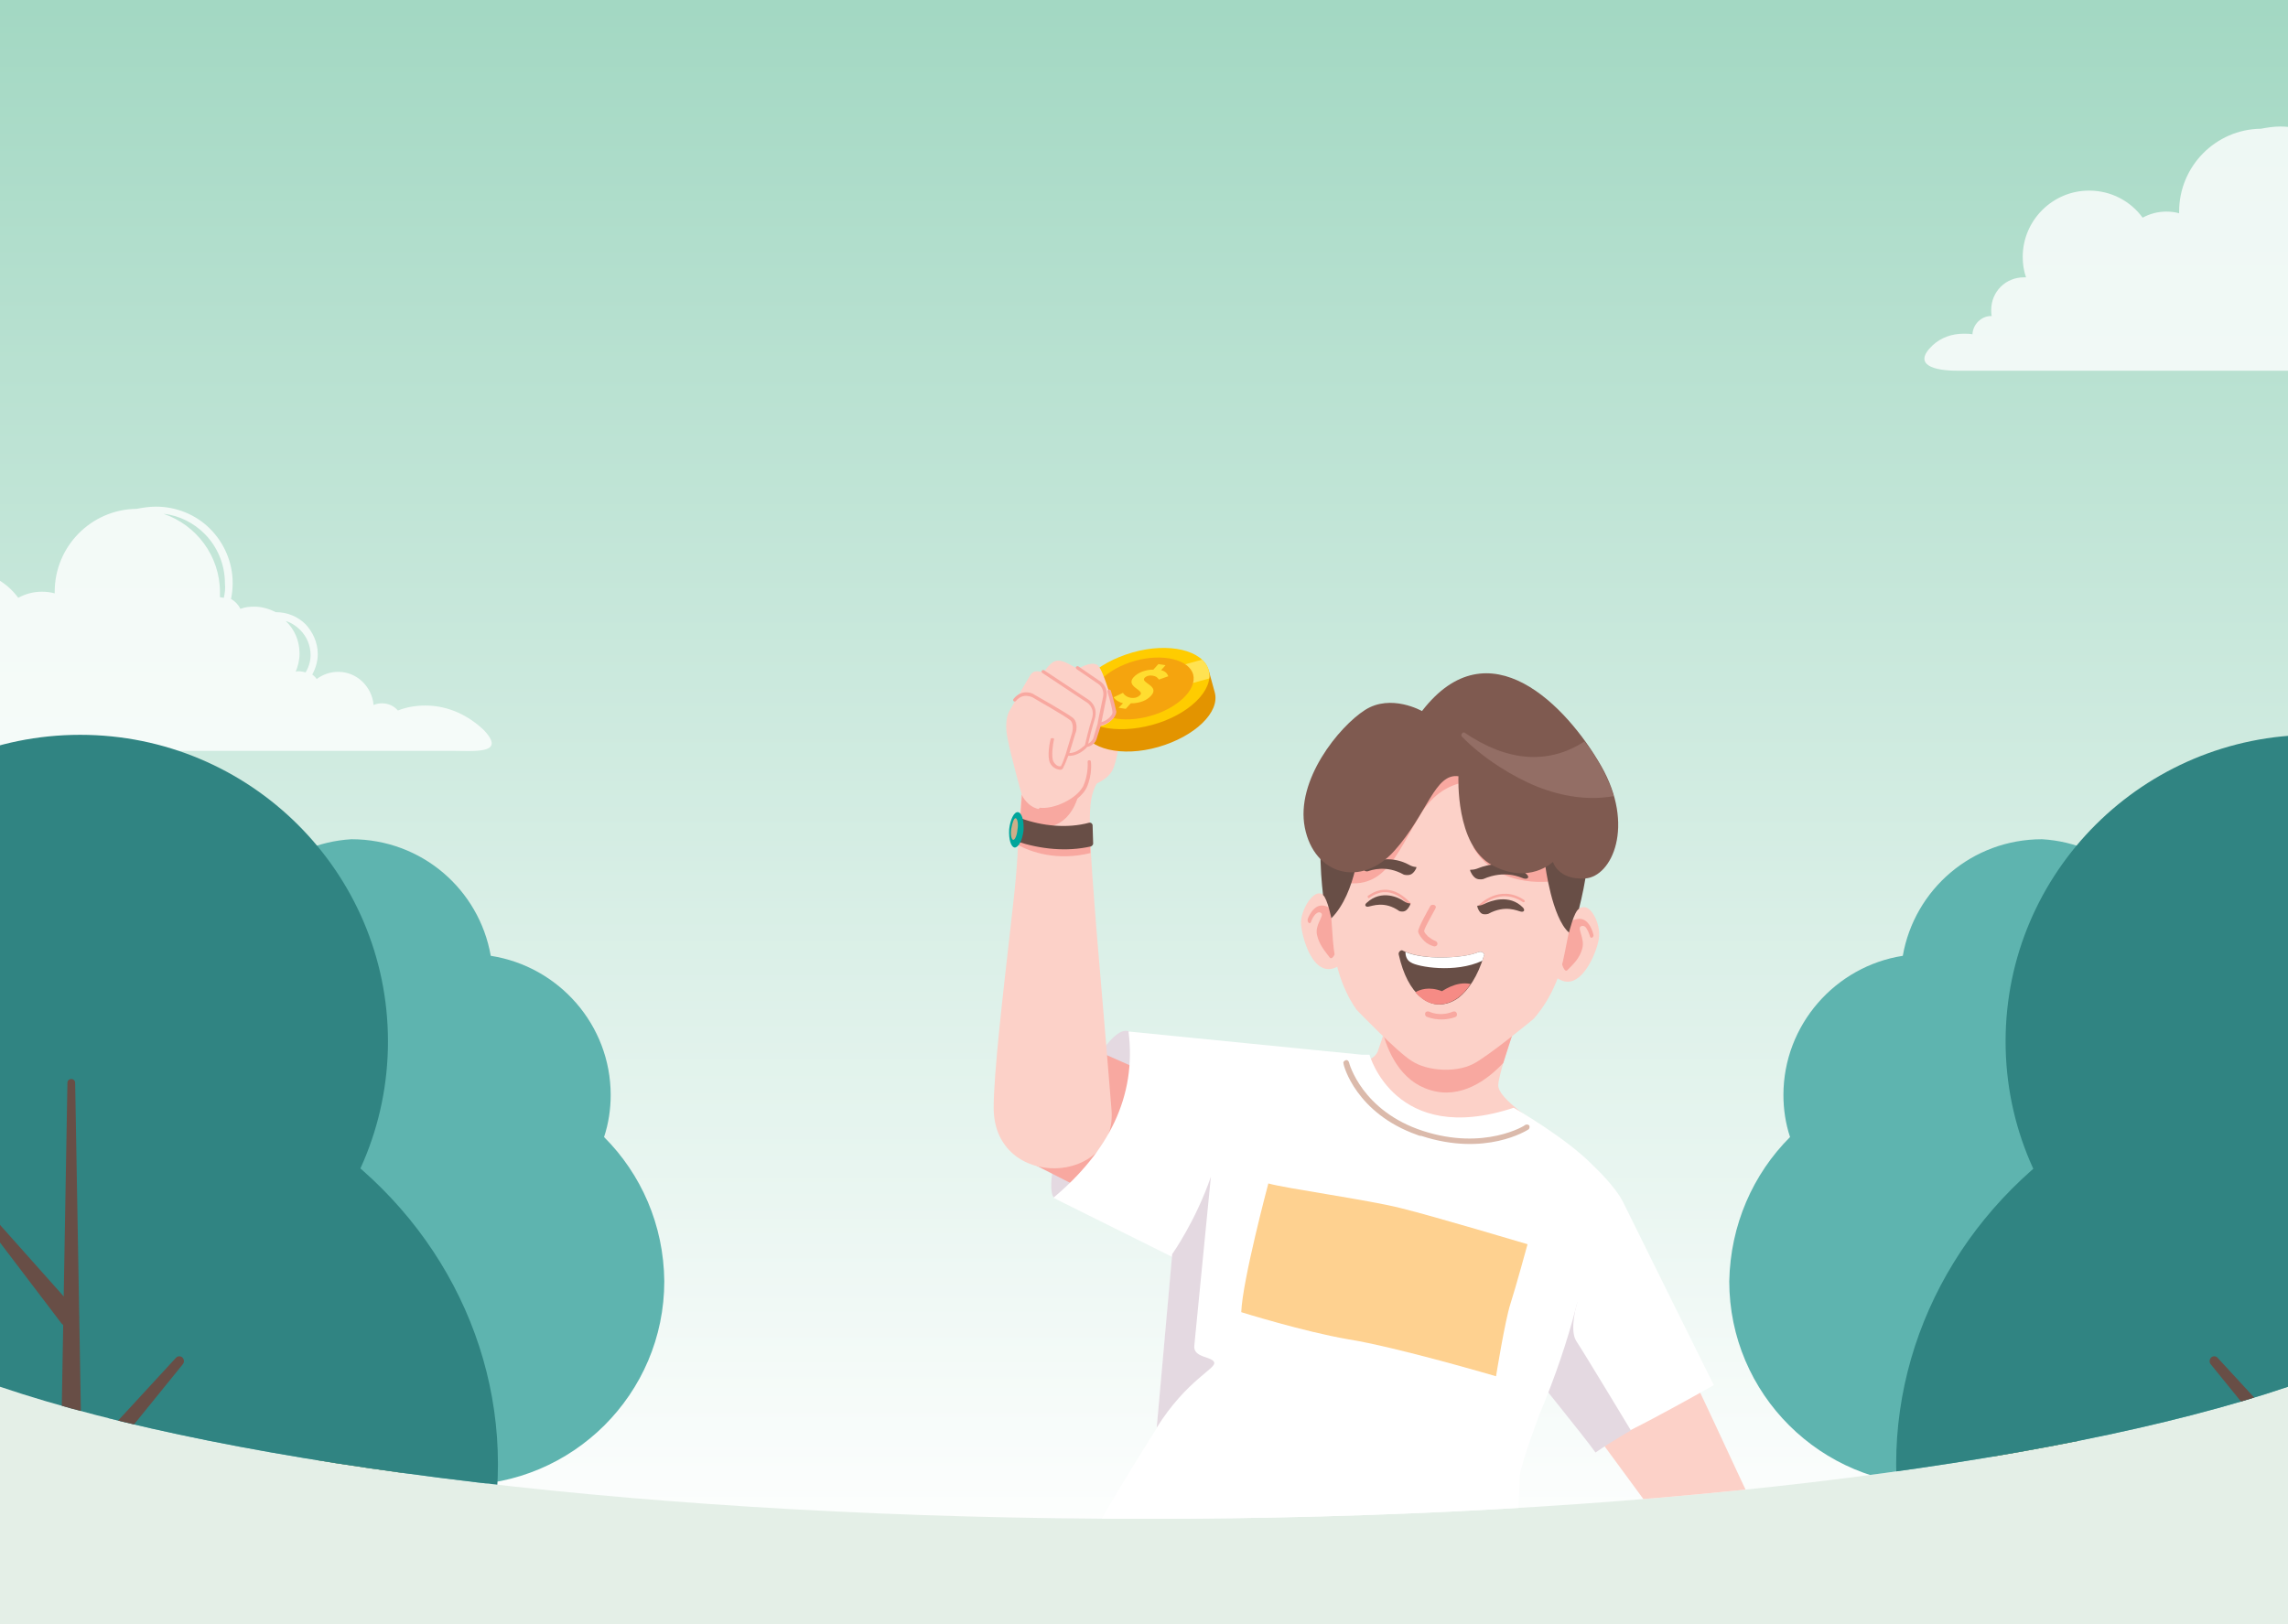 <?xml version="1.0" encoding="utf-8"?>
<!-- Generator: Adobe Illustrator 23.0.3, SVG Export Plug-In . SVG Version: 6.00 Build 0)  -->
<svg version="1.1" id="圖層_1" xmlns="http://www.w3.org/2000/svg" xmlns:xlink="http://www.w3.org/1999/xlink" x="0px" y="0px"
	 viewBox="0 0 414 294" style="enable-background:new 0 0 414 294;" xml:space="preserve">
<style type="text/css">
	.st0{clip-path:url(#SVGID_2_);}
	.st1{fill-rule:evenodd;clip-rule:evenodd;fill:#E4EFE7;}
	.st2{clip-path:url(#SVGID_4_);fill-rule:evenodd;clip-rule:evenodd;fill:url(#SVGID_5_);}
	.st3{opacity:0.8;clip-path:url(#SVGID_7_);}
	.st4{fill-rule:evenodd;clip-rule:evenodd;fill:#FFFFFF;}
	.st5{clip-path:url(#SVGID_9_);}
	.st6{fill:#615200;}
	.st7{fill:#5EB4AF;}
	.st8{clip-path:url(#SVGID_11_);}
	.st9{fill:#308482;}
	.st10{fill:#684E46;}
	.st11{clip-path:url(#SVGID_13_);}
	.st12{clip-path:url(#SVGID_15_);}
	.st13{clip-path:url(#SVGID_17_);}
	.st14{fill:#FFFFFF;}
	.st15{fill:#222421;}
	.st16{fill:#0C151A;}
	.st17{fill-rule:evenodd;clip-rule:evenodd;fill:#363835;}
	.st18{fill-rule:evenodd;clip-rule:evenodd;fill:#684E46;}
	.st19{fill-rule:evenodd;clip-rule:evenodd;fill:#FCD1C8;}
	.st20{fill:#F8A8A0;}
	.st21{fill:#FCD1C8;}
	.st22{fill-rule:evenodd;clip-rule:evenodd;fill:#E4D9E1;}
	.st23{fill-rule:evenodd;clip-rule:evenodd;fill:#7F5A50;}
	.st24{fill-rule:evenodd;clip-rule:evenodd;fill:#F8A8A0;}
	.st25{fill-rule:evenodd;clip-rule:evenodd;fill:#F68B85;}
	.st26{fill-rule:evenodd;clip-rule:evenodd;fill:#936E65;}
	.st27{fill-rule:evenodd;clip-rule:evenodd;fill:#00A59B;}
	.st28{fill-rule:evenodd;clip-rule:evenodd;fill:#CEAE89;}
	.st29{fill-rule:evenodd;clip-rule:evenodd;fill:#E39400;}
	.st30{fill-rule:evenodd;clip-rule:evenodd;fill:#FFCC00;}
	.st31{fill-rule:evenodd;clip-rule:evenodd;fill:#FFE252;}
	.st32{fill-rule:evenodd;clip-rule:evenodd;fill:#F5A40E;}
	.st33{fill-rule:evenodd;clip-rule:evenodd;fill:#FFDD30;}
	.st34{fill:#DBBAAB;}
	.st35{fill:#FED190;}
	.st36{fill:#D2D2CC;}
	.st37{fill:#656360;}
	.st38{fill:#C8C2BF;}
	.st39{fill:#B37F43;}
	.st40{fill:#F7D5AB;}
	.st41{opacity:0.8;clip-path:url(#SVGID_19_);}
</style>
<g>
	<defs>
		<rect id="SVGID_1_" x="0" width="414" height="294"/>
	</defs>
	<clipPath id="SVGID_2_">
		<use xlink:href="#SVGID_1_"  style="overflow:visible;"/>
	</clipPath>
	<g class="st0">
		<rect x="0" y="-41" class="st1" width="414" height="335"/>
		<g>
			<g>
				<defs>
					<path id="SVGID_3_" d="M269.9-41H144.1H0v294.6V251v0h0c42.2,14.3,119.1,23.9,207,23.9s164.8-9.6,207-23.9h0v0v2.6V-41H269.9z"
						/>
				</defs>
				<clipPath id="SVGID_4_">
					<use xlink:href="#SVGID_3_"  style="overflow:visible;"/>
				</clipPath>
				
					<linearGradient id="SVGID_5_" gradientUnits="userSpaceOnUse" x1="207" y1="-27.633" x2="207" y2="252.645" gradientTransform="matrix(1 0 0 -1 0 254)">
					<stop  offset="0" style="stop-color:#FFFFFF"/>
					<stop  offset="1" style="stop-color:#A3D8C3"/>
				</linearGradient>
				<rect x="0" y="-41" class="st2" width="414" height="335"/>
			</g>
			<g>
				<defs>
					<path id="SVGID_6_" d="M269.9-41H144.1H0v294.6V251v0h0c42.2,14.3,119.1,23.9,207,23.9s164.8-9.6,207-23.9h0v0v2.6V-41H269.9z"
						/>
				</defs>
				<clipPath id="SVGID_7_">
					<use xlink:href="#SVGID_6_"  style="overflow:visible;"/>
				</clipPath>
				<g class="st3">
					<path class="st4" d="M77,127.7c-1.8,0-3.5,0.3-5,0.9c-0.7-0.8-1.7-1.3-2.9-1.3c-0.5,0-1,0.1-1.5,0.3c-0.3-3.3-3-6-6.4-6
						c-1.5,0-2.8,0.5-3.9,1.3c-0.2-0.3-0.5-0.6-0.8-0.8c0.6-1.1,1-2.4,1-3.7c0-2.1-0.9-4-2.2-5.4c-1.4-1.4-3.3-2.2-5.4-2.2h0
						c-1.2-0.6-2.5-1-3.9-1c-0.9,0-1.7,0.1-2.5,0.4c-0.4-0.8-1-1.4-1.7-1.8c0.2-0.9,0.3-1.9,0.3-2.9c0-3.8-1.6-7.3-4.1-9.8
						c-2.5-2.5-6-4-9.8-4c-1.2,0-2.4,0.2-3.5,0.4c-8.2,0.1-14.8,6.8-14.8,15c0,0.1,0,0.2,0,0.3c-0.7-0.2-1.5-0.3-2.3-0.3
						c-1.6,0-3,0.4-4.3,1.1c-2.2-3-5.7-4.9-9.7-4.9c-6.6,0-12,5.4-12,12c0,1.3,0.2,2.6,0.6,3.7c-0.1,0-0.2,0-0.4,0
						c-3.3,0-5.9,2.6-5.9,5.9c0,0.4,0,0.8,0.1,1.1c0,0-0.1,0-0.1,0c-1.8,0-3.3,1.5-3.4,3.3c-0.5-0.1-1-0.1-1.6-0.1
						c-2.1,0-4.1,0.7-5.6,2.1c-3.8,3.6,0.4,4.6,4.4,4.6h5.3h4.1h84.9h6.6h10.9c4.2,0,10.2,0.7,6.1-3.7
						C84.8,129.5,81.1,127.7,77,127.7L77,127.7z M40.5,108.2c-0.2,0-0.4-0.1-0.6-0.1l-0.1,0c0-0.3,0-0.6,0-0.9
						c0-6.6-4.3-12.2-10.2-14.2c2.9,0.3,5.5,1.7,7.4,3.6c2.3,2.3,3.7,5.5,3.7,9C40.8,106.5,40.7,107.3,40.5,108.2L40.5,108.2z
						 M55.3,121.7c-0.4-0.1-0.8-0.2-1.2-0.2c-0.2,0-0.4,0-0.6,0.1c0.4-1,0.7-2.1,0.7-3.3c0-2.3-0.9-4.4-2.5-5.9
						c1,0.3,1.9,0.9,2.6,1.6c1.2,1.2,1.9,2.8,1.9,4.6C56.2,119.6,55.9,120.7,55.3,121.7z"/>
				</g>
			</g>
			<g>
				<defs>
					<path id="SVGID_8_" d="M269.9-41H144.1H0v294.6V251v0h0c42.2,14.3,119.1,23.9,207,23.9s164.8-9.6,207-23.9h0v0v2.6V-41H269.9z"
						/>
				</defs>
				<clipPath id="SVGID_9_">
					<use xlink:href="#SVGID_8_"  style="overflow:visible;"/>
				</clipPath>
				<g class="st5">
					<g>
						<g>
							<rect x="57.2" y="236.1" class="st6" width="15.6" height="59.7"/>
						</g>
					</g>
					<path class="st7" d="M109.3,205.8c0.8-2.4,1.2-5,1.2-7.6c0-12.7-9.4-23.3-21.7-25.2c-2.1-12-12.5-21.1-25.2-21.1
						c-12,0.7-21.7,9.7-23.6,21.3c-11.7,2.4-20.4,12.6-20.4,25c0,2.7,0.4,5.2,1.2,7.6c-6.7,6.7-10.8,15.9-10.8,26.1
						c0,19.8,15.7,36,35.4,36.8l0,0.1c6.9,0,30.9,0,37.8,0c20.4,0,37-16.5,37-36.9C120.1,221.7,116,212.5,109.3,205.8z"/>
				</g>
			</g>
			<g>
				<defs>
					<path id="SVGID_10_" d="M269.9-41H144.1H0v294.6V251v0h0c42.2,14.3,119.1,23.9,207,23.9s164.8-9.6,207-23.9h0v0v2.6V-41H269.9z
						"/>
				</defs>
				<clipPath id="SVGID_11_">
					<use xlink:href="#SVGID_10_"  style="overflow:visible;"/>
				</clipPath>
				<g class="st8">
					<ellipse class="st9" cx="12.3" cy="265" rx="77.8" ry="73"/>
					<ellipse class="st9" cx="14.5" cy="188.5" rx="55.7" ry="55.5"/>
					<g>
						<path class="st10" d="M13.6,196l3.1,177.7c0,2.1-1.6,3.8-3.7,3.8c-2.1,0-3.8-1.6-3.9-3.7c0,0,0-0.1,0-0.1l3.1-177.7
							c0-0.4,0.3-0.7,0.7-0.7C13.3,195.3,13.6,195.6,13.6,196z"/>
						<path class="st10" d="M-0.8,220.8l14.6,16.4c0.7,0.7,0.6,1.9-0.1,2.5c-0.7,0.7-1.9,0.6-2.5-0.1c0,0-0.1-0.1-0.1-0.1
							l-13.3-17.5c-0.3-0.4-0.2-1,0.2-1.3C-1.6,220.3-1.1,220.4-0.8,220.8z"/>
						<path class="st10" d="M12,267.3l19.8-21.5c0.3-0.4,0.9-0.4,1.2-0.1c0.3,0.3,0.4,0.8,0.1,1.2l-18.4,22.7
							c-0.6,0.8-1.7,0.9-2.5,0.3S11.3,268.2,12,267.3C12,267.4,12,267.4,12,267.3z"/>
						<path class="st10" d="M-7.8,284.6l21.6,22.6c0.7,0.7,0.7,1.8-0.1,2.5c-0.7,0.7-1.8,0.6-2.5-0.1c0,0-0.1-0.1-0.1-0.1
							l-20.2-23.9c-0.3-0.3-0.2-0.9,0.1-1.2C-8.6,284.2-8.1,284.3-7.8,284.6z"/>
					</g>
				</g>
			</g>
			<g>
				<defs>
					<path id="SVGID_12_" d="M269.9-41H144.1H0v294.6V251v0h0c42.2,14.3,119.1,23.9,207,23.9s164.8-9.6,207-23.9h0v0v2.6V-41H269.9z
						"/>
				</defs>
				<clipPath id="SVGID_13_">
					<use xlink:href="#SVGID_12_"  style="overflow:visible;"/>
				</clipPath>
				<g class="st11">
					<g>
						<g>
							<rect x="360.4" y="236.1" class="st6" width="15.6" height="59.7"/>
						</g>
					</g>
					<path class="st7" d="M323.9,205.8c-0.8-2.4-1.2-5-1.2-7.6c0-12.7,9.4-23.3,21.6-25.2c2.1-12,12.5-21.1,25.2-21.1
						c12,0.7,21.7,9.7,23.6,21.3c11.7,2.4,20.4,12.6,20.4,25c0,2.7-0.4,5.2-1.2,7.6c6.7,6.7,10.8,15.9,10.8,26.1
						c0,19.8-15.7,36-35.4,36.8l0,0.1c-6.9,0-30.9,0-37.8,0c-20.4,0-37-16.5-37-36.9C313.1,221.7,317.2,212.5,323.9,205.8z"/>
				</g>
			</g>
			<g>
				<defs>
					<path id="SVGID_14_" d="M269.9-41H144.1H0v294.6V251v0h0c42.2,14.3,119.1,23.9,207,23.9s164.8-9.6,207-23.9h0v0v2.6V-41H269.9z
						"/>
				</defs>
				<clipPath id="SVGID_15_">
					<use xlink:href="#SVGID_14_"  style="overflow:visible;"/>
				</clipPath>
				<g class="st12">
					<ellipse class="st9" cx="420.9" cy="265" rx="77.8" ry="73"/>
					<ellipse class="st9" cx="418.6" cy="188.5" rx="55.7" ry="55.5"/>
					<g>
						<path class="st10" d="M419.5,196l-3.1,177.7c0,2.1,1.6,3.8,3.7,3.8c2.1,0,3.8-1.6,3.9-3.7c0,0,0-0.1,0-0.1l-3.1-177.7
							c0-0.4-0.3-0.7-0.7-0.7C419.9,195.3,419.6,195.6,419.5,196z"/>
						<path class="st10" d="M433.9,220.8l-14.6,16.4c-0.7,0.7-0.6,1.9,0.1,2.5c0.7,0.7,1.9,0.6,2.5-0.1c0,0,0.1-0.1,0.1-0.1
							l13.3-17.5c0.3-0.4,0.2-1-0.2-1.3C434.8,220.3,434.2,220.4,433.9,220.8z"/>
						<path class="st10" d="M421.1,267.3l-19.8-21.5c-0.3-0.4-0.9-0.4-1.2-0.1c-0.3,0.3-0.4,0.8-0.1,1.2l18.4,22.7
							c0.6,0.8,1.7,0.9,2.5,0.3S421.8,268.2,421.1,267.3C421.2,267.4,421.1,267.4,421.1,267.3z"/>
						<path class="st10" d="M441,284.6l-21.6,22.6c-0.7,0.7-0.7,1.8,0.1,2.5c0.7,0.7,1.8,0.6,2.5-0.1c0,0,0.1-0.1,0.1-0.1l20.2-23.9
							c0.3-0.3,0.2-0.9-0.1-1.2C441.8,284.2,441.3,284.3,441,284.6z"/>
					</g>
				</g>
			</g>
			<g>
				<defs>
					<path id="SVGID_16_" d="M269.9-41H144.1H0v294.6V251v0h0c42.2,14.3,119.1,23.9,207,23.9s164.8-9.6,207-23.9h0v0v2.6V-41H269.9z
						"/>
				</defs>
				<clipPath id="SVGID_17_">
					<use xlink:href="#SVGID_16_"  style="overflow:visible;"/>
				</clipPath>
				<g id="Group_52_00000135652154069195870530000009125850824343529901_" class="st13">
					<g>
						<path id="Path_1045_00000091703073624071669650000006081443166860225951_" class="st14" d="M216.7,236.7
							c-0.6-0.1-1-0.6-0.9-1.1c0.1-0.5,0.5-0.9,1.1-0.9c-0.1,0-0.1,0-0.1,0c-0.7-0.1-1.3,0.4-1.4,1.1c-0.1,0.7,0.4,1.3,1.1,1.4
							c0.7,0.1,1.3-0.4,1.4-1.1c0,0,0,0,0,0c0-0.1,0-0.1,0-0.1C217.8,236.4,217.3,236.8,216.7,236.7"/>
						<path id="Path_1046_00000139278016528093507030000013820689339423425437_" class="st15" d="M182.6,415.8c0,0,3.6,11,2.8,15.3
							l-8,5.6l-0.4-1.5c0,0-6.7,11-17.7,13.5c-11,2.5-16.9-1.4-12.3-7c4.6-5.6,7.6-6.5,10.3-10.3s3.9-6.1,3.6-8.9
							C160.7,419.6,182.6,415.8,182.6,415.8"/>
						<path id="Path_1047_00000062156188860533691660000010440028055277515194_" class="st16" d="M185.4,431l-8,5.6l-0.4-1.5
							c0,0-12.5,19.3-30,12.9c0,0,20.6,1.6,28.7-14l1.3-0.9l1.3,1.2l7.2-5.4L185.4,431z"/>
						<path id="Path_1048_00000001636283773703825730000013845115371749702838_" class="st17" d="M162.1,427.6c0,0-6,8.2-9.9,10.5
							s-5.6,6-2.8,6.1s11,0.9,21.2-13.1C170.6,431.1,167.9,431.1,162.1,427.6"/>
						<path id="Path_1049_00000065780212488757677820000005891315602777151106_" class="st15" d="M216.6,424.5
							c0,0,3.2,11.2,2.3,15.4l-8.2,5.3l-0.3-1.5c0,0-7.1,10.8-18.2,12.9c-11.1,2.1-16.9-2-12-7.5c4.8-5.4,7.8-6.3,10.7-10
							s4.1-5.9,3.9-8.7C194.6,427.5,216.6,424.5,216.6,424.5"/>
						<path id="Path_1050_00000074417325173368888550000004054234691897876907_" class="st16" d="M218.9,439.8l-8.2,5.3l-0.3-1.5
							c0,0-13.2,18.8-30.4,11.8c0,0,20.6,2.3,29.2-13l1.3-0.9l1.2,1.3l7.3-5.1L218.9,439.8z"/>
						<path id="Path_1051_00000049930727557888291380000013822470217003802553_" class="st17" d="M195.6,435.7c0,0-6.3,8-10.3,10.1
							s-5.7,5.8-3,6c2.8,0.2,13.8-1.8,24.5-15.4C203.3,438.1,199,437.8,195.6,435.7"/>
						<path id="Path_1052_00000086687226115916607860000015969470923842912650_" class="st10" d="M229.6,299c0,0,5.6,19.4-6,26.5
							s-23.5,21.5-44,28.2c0,0,7.6,49.9,7.7,70.9c0,0-9.2,6.3-26.6-0.5c0,0-11.9-68.6-9.9-83.5c1.4-10.3,40.7-36.1,51.6-40.4
							C202.4,300.3,216.4,294,229.6,299"/>
						<path id="Path_1053_00000134967203512109477690000006536622062418154637_" class="st10" d="M268.1,305.7
							c0,0,6.3,23.2-5.5,29.9c-11.9,6.7-37.8,19.2-48.2,26.3c0,0,6.6,45.9,4.3,66.8c0,0-6.3,12.1-23.5,4.7c0,0-11.6-70.8-9.1-85.6
							c1.8-10.3,42-34.6,53-38.6C239,309.2,255.1,300.2,268.1,305.7"/>
						<path id="Path_1054_00000019652056563517496380000006084772507884079262_" class="st18" d="M205.9,295.3l-12.8,4.3l-2.7,9.2
							l77,11.4l1.4-21.5L205.9,295.3z"/>
						<g>
							<g>
								<path id="Path_1055_00000016062949395403664240000007062599778940291002_" class="st19" d="M312.5,292.7
									c-3.9-6.1-7.7-11.2-12-17.1c-8.1-11-19.4-26.4-20.3-27.7c-9-11.9,10.9-25.3,19.3-11.7c3.5,5.6,9.9,19.6,14.7,29.9
									c2.5,5.3,4.8,10.4,7.6,15.5l4.5,8.5l-11.2,10.4C315.3,298.2,314.9,296.5,312.5,292.7"/>
								<path id="Path_1057_00000106112250332253783130000001462806776901858473_" class="st19" d="M324.1,317.2
									c1.2,1,2.3,1.7,2.8,1.7c1.4,0.1,2.8-2.6,2.8-2.6c1.7-0.2,4.4,0.2,4.9-1.8c0.2-0.7,0.3-1.5,0.4-2.3c0,0,1.8-0.2,1.9-1.6
									s-0.1-8-0.1-8s0.1-1.9-2.5-4.8s-8-7.9-8-7.9c-1.3-0.9-3-1-4.5-0.5c-2.3,1-5.3,5-5.1,8.1c0,0-3.1,2.9-2.7,5.7
									s4.1,10.8,5.2,13.9C320.2,320.2,323.2,320.2,324.1,317.2"/>
								<path id="Path_1058_00000025437105835644339550000007358196575538584489_" class="st19" d="M331.8,300.5l-0.7,1.4l-4.2,0.4
									c0,0-1.1-3-2.2-3.8s-2.2-0.3-2.3,0.3c0,0.8,0.2,1.6,0.4,2.3c-1.9,0.7-2.3,3.3-2.3,3.3c-0.6,0.5-0.9,1.2-0.8,1.9l0.8,2.9
									c-0.9,0.6-1.8,2.6-1.2,3.4s6.2,6.1,7.7,6.2s2.8-2.6,2.8-2.6c1.7-0.2,4.4,0.2,4.9-1.8c0.2-0.7,0.3-1.5,0.4-2.3
									c0,0,1.8-0.2,1.9-1.6s-0.1-8-0.1-8C335.8,301.1,333.8,300.2,331.8,300.5"/>
								<path id="Path_1059_00000169539565269089699940000007280909612524358581_" class="st20" d="M321.6,289.5c0,0,0.1,0,0.1-0.1
									c0.2-0.1,0.3,0,0.4,0.2c0,0,0,0,0,0c0.1,0.2,0,0.3-0.2,0.4c-2.3,1-5.1,4.9-4.9,7.8c0.2,1.6,0.8,3.1,1.7,4.4
									c0.1,0.1,0.1,0.3-0.1,0.4c-0.1,0.1-0.3,0.1-0.4,0c-1-1.4-1.7-3-1.8-4.7C316.2,294.7,319.1,290.6,321.6,289.5 M322.7,298
									c0.7-0.3,1.5-0.2,2.1,0.2c1.2,0.7,2.2,3.6,2.3,3.9c0,0.2,0,0.3-0.2,0.4c-0.2,0.1-0.3,0-0.4-0.2c-0.3-0.8-1.2-3.1-2-3.6
									c-0.4-0.3-1-0.4-1.5-0.2l0,0c-0.2,0.1-0.2,0.2-0.2,0.2c0,0.8,0.2,1.5,0.3,2.2l1.1,4.3c0,0,0.4,1.6,1.5,1.8
									c1.3,0.2,8.5,0,8.6,0c1.2-0.1,2.2-1,2.3-2.3c0-0.2,0.2-0.3,0.3-0.3c0.2,0,0.3,0.2,0.3,0.3c-0.1,1.5-1.4,2.7-2.9,2.8
									c-0.3,0-7.4,0.2-8.7,0c-1.5-0.2-2-2.2-2-2.2l-1-3.9c-1.2,0.7-1.7,2.4-1.7,2.8c0.2,0.5,1,3.1,1.6,5.2c0.3,1.2,1.3,2,2.5,2
									l10.2,0.4c0.2,0,0.3,0.1,0.3,0.3v0c0,0.2-0.2,0.3-0.3,0.3l-10.2-0.4c-1.5,0-2.7-1.1-3.1-2.5c-0.5-1.7-1.1-3.8-1.4-4.7
									c-0.3,0.4-0.4,0.8-0.3,1.3l0.8,2.9c0.1,0.2,1.1,3.1,1.8,4.9c0.3,1,1.2,1.6,2.3,1.6l4.9,0.3c0.2,0,0.3,0.2,0.3,0.3
									s-0.2,0.3-0.3,0.3l0,0l-4.9-0.3c-1.3,0-2.4-0.8-2.8-2c-0.6-1.5-1.3-3.6-1.7-4.5c-0.5,0.5-0.8,1.1-0.9,1.8
									c-0.1,0.3-0.1,0.7,0.1,1c0.9,1,1.9,1.9,2.9,2.8c0.1,0.1,0.1,0.3,0,0.4s-0.3,0.1-0.4,0l0,0c-1.1-0.9-2-1.9-3-2.9
									c-0.3-0.4-0.3-1-0.2-1.5c0.2-0.9,0.6-1.7,1.3-2.3l-0.7-2.7c-0.1-0.8,0.2-1.6,0.8-2.2c0.1-0.5,0.6-2.5,2.2-3.3
									c-0.2-0.7-0.3-1.5-0.3-2.2C322.2,298.4,322.4,298.2,322.7,298L322.7,298"/>
							</g>
							<g>
								<g>
									<path class="st21" d="M275.6,181.6c0,0-4.4,12.2-4.5,14.8c0,2.5,5.9,6,11.6,10.7c0,0-12.5,10-28.9,4.7
										c-16.3-5.2-25.5-14.2-27.1-18.3c0,0,20.8,1.5,22.6-3.2c1.7-4.7,4.6-15.2,4.6-15.2L275.6,181.6z"/>
									<path class="st20" d="M258.8,197.3c-5.4-1.6-7.8-7-8.8-11.2c1.8-6,3.3-11.2,3.3-11.2l22.3,6.7c0,0-1.8,5.1-3.6,10.8
										C269.1,195.5,264.3,199,258.8,197.3z"/>
								</g>
								<path class="st22" d="M204.3,186.7c2.4,1.1,2.2,9.1-1.5,17.6s-8.8,12.1-11.3,12.7c-2.5,0.6-1.2-8.1,2.5-16.6
									C197.7,191.9,201.8,185.6,204.3,186.7z"/>
								<g>
									<polygon class="st18" points="206.7,294.1 194.9,295.4 188.8,308.5 269.6,316.3 269.2,298.2 									"/>
								</g>
								<g>
									<g>
										<g>
											<path class="st23" d="M206.7,294.1l-11.9,1.3l-2.9,6.3c48.2,12.4,70.4,8,77.5,5.6l-0.2-9.1l-5.5-0.4
												c-5.8,0.1-12.7,1.1-16.5-0.1c-0.8-0.3-2.1-0.7-3.8-1.3L206.7,294.1z"/>
										</g>
									</g>
								</g>
								<g>
									<path class="st4" d="M288.3,211c0,0,3.9,3.6,5.4,6.6c1.5,3.1,16.4,33.1,16.4,33.1s-22.1,12.6-21.9,10.7
										s-22.5-24.2-20.1-27.4C270.6,230.9,288.3,211,288.3,211z"/>
								</g>
								<g>
									<path class="st22" d="M288.7,262.9c-2.3-3.2-10.7-13.5-15.7-19.8c5.2-3.2,12.4-7.4,12.4-7.4s-1.5,4.9-0.2,7
										c1.4,2.1,9.9,16.2,9.9,16.2S291.9,260.7,288.7,262.9z"/>
								</g>
								<g>
									<path class="st19" d="M241.9,164c0,0-1.9-2.4-3.3-2.3c-1.4,0.1-3.2,3.1-3.2,5.4c0.1,2.3,2.2,10.6,6.9,7.7
										C247,172,241.9,164,241.9,164z"/>
								</g>
								<g>
									<path class="st24" d="M243.5,166.7c0.1,0.2,0.2,0.4,0.1,0.6c-0.1,0.2-0.3,0.2-0.4,0.1l0,0c0,0-1.6,7.1-2.6,5.9
										c-0.9-1.2-1.9-2.3-2.3-4.1s1.3-3.4,0.8-3.9c-0.5-0.5-1.1,0.2-1.2,0.3l0,0l0,0l0,0c-0.5,0.6-0.7,1.3-0.7,1.3
										c-0.1,0.2-0.3,0.3-0.4,0.1c-0.2-0.1-0.2-0.4-0.2-0.6c0,0,0.9-2.7,2.8-2.5C241.2,164.1,243.5,166.7,243.5,166.7z"/>
								</g>
								<g>
									<path class="st19" d="M283.3,166.2c0,0,2.1-2.2,3.5-2c1.4,0.2,2.9,3.4,2.5,5.7c-0.3,2.3-3.4,10.3-7.7,7
										C277.3,173.6,283.3,166.2,283.3,166.2z"/>
								</g>
								<g>
									<path class="st24" d="M281.4,168.7c-0.2,0.2-0.2,0.4-0.1,0.6c0.1,0.2,0.3,0.2,0.4,0.1l0,0c0,0,0.8,7.2,1.9,6.2
										c1.1-1.1,2.2-2.1,2.7-3.9c0.5-1.8-0.9-3.6-0.3-4c0.6-0.4,1.1,0.3,1.1,0.4l0,0l0,0l0,0c0.4,0.6,0.6,1.4,0.6,1.4
										c0.1,0.2,0.2,0.3,0.4,0.2c0.2-0.1,0.3-0.4,0.2-0.6c0,0-0.6-2.8-2.5-2.8C284,166.3,281.4,168.7,281.4,168.7z"/>
								</g>
								<g>
									<path class="st19" d="M264.6,130.3c-27.5-1-24.7,21.8-23.4,40.1c0.6,7.7,4.3,12.4,4.3,12.4s7.3,7.6,9.9,9.2
										c1.5,1,3.5,1.5,5.5,1.6c2,0.1,4-0.2,5.6-1c2.8-1.4,10.9-8.1,10.9-8.1s4.3-4.3,5.7-11.9C286.7,154.5,292,132.2,264.6,130.3z
										"/>
								</g>
								<g>
									<path class="st20" d="M254.9,163.8c-0.1,0-0.1,0-0.2-0.1c-0.1-0.2-3.1-4-6.9-1.2c-0.1,0.1-0.3,0.1-0.3-0.1
										s-0.1-0.3,0.1-0.3c4.2-3,7.5,1.3,7.6,1.3c0.1,0.1,0.1,0.3,0,0.3C255,163.8,255,163.8,254.9,163.8z M267.7,164.2
										c0,0-0.1,0-0.1-0.1c-0.1-0.1-0.1-0.2,0-0.3c0,0,3.7-3.9,8.2-0.9c0.1,0.1,0.1,0.2,0.1,0.3c-0.1,0.1-0.2,0.1-0.3,0.1
										c-4.2-2.8-7.6,0.7-7.6,0.8C267.8,164.2,267.7,164.2,267.7,164.2z"/>
								</g>
								<g>
									<path class="st24" d="M261.8,134.3c-17.7,0.3-21.4,11.6-21.6,24.6c0.2,0.1,0.5,0.2,0.8,0.3c9.4,3,11.4-4.3,16.1-11.9
										c4.7-7.6,11.7-5.6,11.7-5.6l-2.2,11.7c4.7,8,15,6,15,6l0.9,0.9c0,0,1.8-8.2,1.7-14.4c-1.6-3.9-4.4-7.1-9.1-9.2
										C270.9,135.6,265.9,134.8,261.8,134.3z"/>
								</g>
								<g>
									<path class="st18" d="M279.6,156.6c0,0,1.2,9.5,4.3,12.2c0,0,0.9-3.8,1.8-4.3c0,0,2.9-10.9,1.3-14.8
										C285.5,145.8,280.4,152.9,279.6,156.6z"/>
								</g>
								<g>
									<path class="st18" d="M246.1,152c0,0-0.6,9.6-5.2,14.2c0,0-0.7-3.5-1.5-4.2c0,0-1.4-11.1,0.6-14.7
										C242,143.5,245.7,148.3,246.1,152z"/>
								</g>
								<g>
									<g>
										<path class="st18" d="M268.4,159.1c0,0-0.7,0.2-1.3-0.1c-0.6-0.3-1.1-1.3-1.1-1.5c0-0.2,0.4,0.1,1.6-0.4
											c1.2-0.5,5.8-1.8,8.7,1.2c0.5,0.5,0.1,0.9-0.6,0.7C275.1,158.8,272.3,157.4,268.4,159.1z"/>
									</g>
									<g>
										<path class="st24" d="M258.8,164c0.1-0.2,0.4-0.3,0.7-0.2c0.3,0.1,0.4,0.4,0.2,0.7c-0.4,0.8-2,3.5-2,4
											c0,0.3,0.5,0.8,0.7,1c0.4,0.3,0.8,0.6,1.3,0.8c0.3,0.1,0.4,0.3,0.4,0.6c-0.1,0.3-0.3,0.4-0.6,0.4c-0.7-0.2-1.3-0.5-1.8-1
											c-0.4-0.4-1-1.1-1.1-1.7C256.6,167.9,258.3,164.9,258.8,164z"/>
									</g>
									<g>
										<path class="st18" d="M254,158.3c0,0,0.6,0.2,1.2,0c0.6-0.2,1.1-1.1,1.1-1.3c0-0.2-0.3,0.1-1.4-0.5
											c-1-0.6-4.9-2.1-7.8,0.5c-0.5,0.4-0.2,0.8,0.4,0.7C248.1,157.5,250.8,156.5,254,158.3z"/>
									</g>
									<g>
										<path class="st18" d="M253.2,164.9c0,0,0.5,0.2,1,0c0.5-0.2,1-1.1,1-1.3s-0.3,0.1-1.2-0.5c-0.8-0.6-4-2.2-6.7,0.3
											c-0.5,0.4-0.2,0.8,0.3,0.7C248.3,164,250.5,163,253.2,164.9z"/>
									</g>
									<g>
										<path class="st18" d="M269.3,165.4c0,0-0.6,0.2-1.1,0c-0.5-0.2-0.9-1.1-0.9-1.4c0-0.2,0.3,0.1,1.3-0.4
											c1-0.5,4.5-1.9,7,0.7c0.4,0.5,0.1,0.8-0.4,0.7C274.6,164.9,272.4,163.7,269.3,165.4z"/>
									</g>
									<g>
										<path class="st18" d="M253.9,172.1c1.6,0.8,4.2,1.2,6.8,1.2c2.6,0,5.2-0.3,6.9-1c0.3-0.1,0.7,0,0.9,0.3
											c0.1,0.1,0.1,0.3,0,0.4l0,0c-1.1,3.7-2.8,6.2-4.6,7.6c-1.1,0.8-2.3,1.2-3.5,1.2c-1.2,0-2.4-0.5-3.4-1.4
											c-1.7-1.4-3.1-4-3.9-7.6c-0.1-0.3,0.1-0.7,0.5-0.8C253.6,172,253.8,172,253.9,172.1L253.9,172.1z"/>
									</g>
									<g>
										<path class="st4" d="M254.3,172.3c1.6,0.7,4,1,6.4,1c2.6,0,5.2-0.3,6.9-1c0.3-0.1,0.7,0,0.9,0.3c0.1,0.1,0.1,0.3,0,0.4h0
											c-0.1,0.3-0.2,0.6-0.3,0.9c-4.9,2.3-11.7,1.1-12.9,0.3C254.5,173.8,254.3,172.9,254.3,172.3z"/>
									</g>
									<g>
										<path class="st25" d="M266.1,178.1c-0.7,1.1-1.5,1.9-2.3,2.5c-1.1,0.8-2.3,1.2-3.5,1.2c-1.2,0-2.4-0.5-3.4-1.4
											c-0.3-0.2-0.5-0.5-0.8-0.8c0.8-0.5,2.5-1.1,4.8-0.2C260.9,179.5,263.4,177.5,266.1,178.1z"/>
									</g>
									<g>
										<path class="st24" d="M258.1,184c-0.2-0.1-0.3-0.4-0.2-0.7c0.1-0.2,0.4-0.3,0.7-0.2c0,0,1.9,1,4.3,0
											c0.3-0.1,0.6,0,0.7,0.3c0.1,0.3,0,0.6-0.3,0.7C260.4,185.1,258.1,184,258.1,184z"/>
									</g>
								</g>
								<g>
									<path class="st23" d="M263.9,140.5c0,0-0.6,12.5,6.1,16.1c6.7,3.6,11-0.6,11-0.6s0.9,3.3,5.8,3c4.9-0.3,9.1-9.6,2.9-20.4
										c-6.2-10.8-20.3-25.6-32.4-9.9c0,0-5.6-3.2-10.3-0.2s-12.6,12.7-10.9,21.3c1.7,8.6,10.2,10.9,16.2,4.2
										C258.3,147.3,259.6,139.9,263.9,140.5z"/>
								</g>
								<g>
									<path class="st26" d="M286.7,134.2c-6.6,4.3-14.1,3.6-21.7-1.6c-0.2-0.1-0.3,0-0.5,0.2c-0.1,0.2-0.1,0.5,0.1,0.6
										c3.7,3.8,9.1,7.2,13.6,9c4.6,1.8,9.2,2.5,13.8,1.7c-0.5-1.7-1.3-3.5-2.3-5.3C288.9,137.3,287.9,135.7,286.7,134.2z"/>
								</g>
								<polygon class="st20" points="185,209.7 208.8,221.8 224.1,201.5 197.6,189.8 								"/>
								<g>
									<path class="st19" d="M197.2,148.6c0.1,6.8,0.7,12.8,1.2,19.7c1.1,12.8,2.6,30.8,2.7,32.3c1.4,14-21.3,15-21.3-0.1
										c0-6.2,1.7-20.7,2.9-31.3c0.6-5.5,1.3-10.8,1.5-16.3l0.6-9.1l14.2-2.9C197.7,142.9,197.2,144.4,197.2,148.6z"/>
								</g>
								<g>
									<path class="st24" d="M184.5,149.7l0.4-5.8l10.7-2.2c-0.3,2.1-1.4,8.2-7.5,8.1C186.7,149.8,185.5,149.8,184.5,149.7z"/>
								</g>
								<g>
									<path class="st24" d="M197.2,150.2l0.1,4.2c-6.1,1.5-10.8-0.2-13.2-1.5l0.2-1.4C187.2,151.2,193.1,150.6,197.2,150.2z"/>
								</g>
								<g>
									<g>
										<path class="st18" d="M184.7,148.1c3.8,1.4,8.4,1.9,12.4,0.8c0.1,0,0.3,0,0.4,0.1c0.1,0.1,0.2,0.2,0.2,0.4l0.1,3.3
											c0,0.2-0.2,0.4-0.4,0.5c-4.4,1-9.1,0.5-13.4-0.9c-0.2-0.1-0.4-0.3-0.3-0.5l0.4-3.3c0-0.2,0.1-0.3,0.2-0.4
											C184.4,148.1,184.6,148,184.7,148.1z"/>
									</g>
								</g>
								<g>
									<path class="st27" d="M184.2,147c0.7,0.1,1.1,1.5,1,3.3c-0.2,1.8-0.9,3.1-1.6,3.1c-0.7-0.1-1.1-1.5-1-3.3
										C182.8,148.3,183.5,146.9,184.2,147z"/>
								</g>
								<g>
									<path class="st28" d="M183.8,148.1c0.3,0.1,0.5,1,0.3,2.1c-0.1,1.1-0.5,1.9-0.8,1.8c-0.3-0.1-0.5-1-0.3-2.1
										C183.2,148.8,183.5,148,183.8,148.1z"/>
								</g>
								<g>
									<path class="st19" d="M199.9,123.2c-0.5-1.4-1-2.5-1.4-2.8c-1.1-0.8-3.5,0.7-3.5,0.7c-1.5-0.7-3.4-2.3-4.8-1
										c-0.9,0.8-1.4,1.7-1.4,1.7s-1.6-0.8-2.3,0.3c-0.7,1.1-3.8,6.5-3.8,6.5s-1.1,1.5-0.4,5c0.7,3.6,2.6,10.3,2.6,10.3
										s1,2.3,3.4,2.6c2.4,0.3,6.7-1.5,8.1-4c0,0,3.9-0.8,5-3.3c1.1-2.5,2-10.7,2.7-13.7C204.6,122.7,202.2,121.2,199.9,123.2z"/>
								</g>
								<g>
									<g>
										<path class="st29" d="M206,122.1c3.9-1.1,7.6-1,10.2-0.1l2.5-0.7l1.1,4c1,3.6-3.6,8-10.2,9.9s-12.8,0.4-13.8-3.2l-1.1-4
											l2.5-0.7C199,125.1,202.1,123.2,206,122.1z"/>
										<path class="st30" d="M208.5,131.2c6.6-1.8,11.2-6.3,10.2-9.9c-1-3.6-7.2-5.1-13.8-3.2s-11.2,6.3-10.2,9.9
											C195.7,131.6,201.9,133,208.5,131.2z"/>
										<path class="st31" d="M217.5,119.4c0.6,0.5,1,1.2,1.2,1.9c0.1,0.5,0.2,1,0.1,1.5l-23.5,6.5c-0.3-0.4-0.5-0.9-0.7-1.3
											c-0.2-0.7-0.2-1.5,0-2.3L217.5,119.4z"/>
										<path class="st32" d="M208.1,129.6c5-1.4,8.5-4.8,7.8-7.5s-5.5-3.9-10.5-2.5c-5,1.4-8.5,4.8-7.8,7.5
											C198.3,129.9,203.1,131,208.1,129.6z"/>
										<path class="st33" d="M202.4,128.1l1.3,0.2l0.9-1c1.6,0,2.9-0.5,3.7-1.4c1.6-1.8-2-2.3-1.2-3.2c0.4-0.4,0.9-0.5,1.5-0.4
											c0.6,0.1,0.8,0.3,1.1,0.7l1.7-0.6c-0.2-0.5-0.5-0.9-1.3-1.1l0.8-0.9l-1.3-0.2l-0.9,1c-1.4,0-2.8,0.5-3.6,1.4
											c-1.5,1.7,2.1,2.3,1.2,3.2c-0.4,0.4-0.9,0.6-1.7,0.5c-0.6-0.1-1.1-0.4-1.4-0.9l-1.7,0.8c0.3,0.5,1,0.9,1.7,1.1
											L202.4,128.1z"/>
									</g>
								</g>
								<g>
									<path class="st19" d="M185.5,132.9l1.3-0.8l3.6,1.8c0,0-0.6,3-0.1,4.1c0.5,1.1,1.6,1.3,2,0.9c0.3-0.4,0.9-2.1,0.9-2.1
										c1.8,0.4,3.4-1.5,3.4-1.5c1.1-0.1,1.6-1.2,1.6-1.2l0.8-2.7c1,0,2.7-1.2,2.7-2.2c-0.1-1-2-8-3.1-8.8
										c-1.1-0.8-3.5,0.7-3.5,0.7c-1.5-0.7-3.4-2.3-4.8-1c-0.9,0.8-1.4,1.7-1.4,1.7s-1.6-0.8-2.3,0.3c-0.7,1.1-3.8,6.5-3.8,6.5
										S182.5,131.7,185.5,132.9z"/>
								</g>
								<g>
									<path class="st20" d="M188.3,146.8c0,0-0.1,0-0.1,0c-0.2,0-0.3-0.2-0.3-0.3c0-0.2,0.2-0.2,0.3-0.3c2.4,0.3,6.5-1.5,7.8-3.9
										c1-2.2,0.8-4.4,0.8-4.4c0-0.2,0.1-0.3,0.3-0.3c0.2,0,0.3,0.1,0.3,0.3c0,0.1,0.3,2.3-0.8,4.7
										C195.3,145.2,190.9,147.1,188.3,146.8z M191.6,139.3c-0.5-0.1-1.2-0.4-1.6-1.2c-0.6-1.2,0-4,0.1-4.3c0-0.2,0.2-0.2,0.4-0.2
										c0.2,0,0.3,0.2,0.2,0.3c-0.2,0.8-0.5,3.1-0.1,3.9c0.3,0.6,0.8,0.9,1.1,0.9c0,0,0,0,0,0c0.2,0,0.3,0,0.3-0.1
										c0.2-0.3,0.6-1.4,0.8-2l1.2-4c0,0,0.4-1.5-0.3-2.2c-0.9-0.8-6.8-4.1-6.9-4.2c-0.1,0-1.7-0.9-3,0.7c-0.1,0.1-0.3,0.1-0.4,0
										c-0.1-0.1-0.1-0.3,0-0.4c1.6-2,3.7-0.9,3.7-0.8c0.2,0.1,6,3.4,7,4.2c1.1,0.9,0.6,2.7,0.5,2.8l-1.1,3.6
										c1.4,0,2.5-1.2,2.8-1.4c0.1-0.5,0.7-3,1.3-4.9c0.6-2-1-2.9-1-2.9l-8-5.3c-0.1-0.1-0.2-0.3-0.1-0.4c0.1-0.1,0.3-0.2,0.4-0.1
										l8,5.3c0,0,1.9,1.1,1.2,3.5c-0.5,1.6-1,3.6-1.2,4.5c0.6-0.3,0.9-0.9,0.9-0.9l0.8-2.7c0-0.2,0.6-3,1-4.9
										c0.3-1.7-1-2.4-1-2.4l-3.8-2.6c-0.1-0.1-0.2-0.3-0.1-0.4c0.1-0.1,0.3-0.2,0.4-0.1l3.8,2.6l0,0c0,0,1.7,0.9,1.3,3
										c-0.3,1.5-0.7,3.6-0.9,4.5c0.5-0.1,1.2-0.5,1.6-1c0.3-0.3,0.4-0.6,0.4-0.8c0-0.4-0.4-2-0.9-3.7c0-0.2,0-0.3,0.2-0.4
										c0.2,0,0.3,0,0.4,0.2c0.5,1.6,0.9,3.3,1,3.8c0,0.4-0.2,0.8-0.6,1.3c-0.6,0.6-1.5,1.1-2.2,1.2l-0.8,2.5
										c0,0.1-0.5,1.2-1.7,1.4c-0.3,0.4-1.7,1.7-3.4,1.6c-0.2,0.5-0.6,1.6-0.8,1.9C192.3,139.3,192,139.4,191.6,139.3
										C191.6,139.3,191.6,139.3,191.6,139.3z"/>
								</g>
								<g>
									<path class="st4" d="M288.3,211c-4.8-5-14.4-10.5-14.4-10.5c-21.5,7.1-26.1-9.6-26.1-9.6s-0.5,0-1.4,0l-42.2-4.2
										c1.5,11.8-3.7,21.8-13.6,30.1l21.5,10.7l-2.8,31c0,0-12.3,19.4-13.3,23c-2.3,8-1.5,12.9-1.1,13.9
										c10.2,6.9,61.5,13.3,73.5,10.6c1.4-0.3,5-2.7,5.4-9.8l1.2-29l0-0.1c0.3-2.5,3.6-11.2,3.6-11.2
										C290.3,228,288.3,211,288.3,211z"/>
								</g>
								<g>
									<path class="st34" d="M256.4,205.4c-11-3.9-13.3-12.5-13.3-12.9c-0.1-0.3,0.1-0.5,0.4-0.6c0.3-0.1,0.5,0.1,0.6,0.4
										c0,0.1,2.3,8.8,13.4,12.4c11.1,3.6,18.5-1,18.5-1.1c0.2-0.1,0.5-0.1,0.7,0.1c0.1,0.2,0.1,0.5-0.1,0.7
										c-0.3,0.2-7.8,5-19.4,1.2C256.9,205.6,256.6,205.5,256.4,205.4z"/>
								</g>
								<g>
									<path class="st22" d="M209.3,258.4l2.8-31.4c0,0,4.2-5.9,7-14l0,0c0,0-2.8,28.4-3,30.6s3.3,1.9,3.6,3
										C220.1,247.7,214.7,249.8,209.3,258.4z"/>
								</g>
								<path class="st35" d="M270.7,249.1c0,0,1.6-10,2.6-13.1c1-3.1,3.1-10.8,3.1-10.8s-17.1-5.1-22.8-6.5
									c-5.8-1.5-21-3.6-24.1-4.5c0,0-4.7,17.6-4.9,23.3c0,0,11.2,3.5,19.3,4.9C252.7,243.8,270.7,249.1,270.7,249.1z"/>
							</g>
						</g>
						<path id="Path_1127_00000054963586650120706430000001452057424637267615_" class="st36" d="M60.8,475.1c0,0-0.1,0-0.1,0
							c-1.5-0.1-2.7-1.4-2.6-2.9l7-142.6c0.4-4.1,2.7-7.8,6.3-9.8l33.5-17.6c2.1-1.1,4.2-1.1,5.9-0.1c1.8,1.1,2.8,3.1,2.8,5.2
							l4.1,139.4c0,1.5-1.2,2.7-2.7,2.8c-1.5,0-2.7-1.1-2.8-2.6l-4.1-139.4c0-0.2,0-0.4-0.1-0.6c-0.2,0-0.4,0.1-0.6,0.2l-33.5,17.6
							c-1.9,1.2-3.1,3.1-3.4,5.3l-7,142.6C63.5,474,62.3,475.1,60.8,475.1"/>
						<path id="Path_1128_00000046314812972269919440000007141763789386019506_" class="st14" d="M61.4,473.1L61.4,473.1
							c-0.1,0-0.2-0.1-0.2-0.2l7-142.6c0.3-3.2,2.2-6,4.9-7.7l33.5-17.6c1.3-0.7,2.5-0.7,3.4-0.2c0.9,0.6,1.5,1.6,1.5,3.1l4.1,139.4
							c0,0.1-0.1,0.2-0.2,0.2c0,0,0,0,0,0c-0.1,0-0.2-0.1-0.2-0.2c0,0,0,0,0,0L111.2,308c0.2-1.5-0.9-2.9-2.4-3.1
							c-0.7-0.1-1.5,0.1-2.1,0.5l-33.5,17.6c-2.7,1.6-4.4,4.3-4.7,7.4l-7,142.6C61.5,473,61.4,473.1,61.4,473.1"/>
						<path id="Path_1129_00000047781459137750663070000013898312299704339852_" class="st37" d="M56.5,474.7c0,0.6,2,1.6,4.5,1.6
							s4.5-1,4.5-1.6l-0.3-11.5c0,0.6-1.5,1.1-3.9,1.1s-4-0.5-4-1.1L56.5,474.7z"/>
						<path id="Path_1130_00000150061697140103969730000010211165635534011581_" class="st37" d="M110.5,449.8c0,0.6,2,1.1,4.5,1.1
							s4.5-1,4.5-1.6l-0.8-11.5c0,0.6-1.5,1.1-3.9,1.1s-4-0.5-4-1.1L110.5,449.8z"/>
						<path id="Path_1131_00000174586277170367817740000015196750921725035935_" class="st36" d="M68,452.5c-1.5,0-2.7-1.2-2.7-2.7
							c0-1,0.6-2,1.5-2.4l51.2-25.6c1.3-0.7,3-0.2,3.7,1.2c0.7,1.3,0.2,3-1.2,3.7c0,0,0,0-0.1,0l-51.2,25.6
							C68.9,452.4,68.4,452.5,68,452.5"/>
						<path id="Path_1132_00000038403784379949491730000000661818449711659435_" class="st14" d="M67.1,448.8
							c-0.1,0-0.2-0.1-0.2-0.2c0-0.1,0-0.1,0.1-0.2l52.1-25.8c0.1,0,0.2,0,0.2,0.1c0,0.1,0,0.2-0.1,0.2c0,0,0,0,0,0L67.1,448.8
							C67.2,448.8,67.1,448.8,67.1,448.8"/>
						<path id="Path_1133_00000015323298766135526440000017414109288536703651_" class="st36" d="M249,307.2l-131.6-13.4
							c-3-0.2-6,0.4-8.8,1.7l-41.5,21.3c-2.3,1.2-2.1,2.3,0.5,2.6l4.3,24.1c1,1.7,2.9,2.8,4.9,2.9l120.2,12.2
							c2.9,0.2,5.7-0.4,8.3-1.6l35.1-18.7c2.2-1.1,2.6-1.4,3.7-3.9l5.3-24.6C251.8,308.7,251.6,307.5,249,307.2"/>
						<path id="Path_1134_00000008870651055456281170000016502947470655256224_" class="st36" d="M199.2,469.2c-0.4,0-0.9,0-1.3-0.1
							l-128-12.9c-3.3-0.2-5.7-1.7-6.1-4c-0.3-1.6,0.3-3.7,3.1-5l4.4-2.1c1.4-0.7,3-0.1,3.6,1.3c0.6,1.3,0.1,2.9-1.2,3.6l-1.9,0.9
							l126.7,12.7c2.4,0.1,4.9-0.3,7.1-1.3l46.2-28.5c1.3-0.8,3-0.4,3.8,0.9c0.8,1.3,0.4,3-0.9,3.7l-46.3,28.5
							c-0.1,0-0.1,0.1-0.2,0.1C205.4,468.5,202.3,469.2,199.2,469.2"/>
						<path id="Path_1135_00000173142072259758514720000003260812857548809883_" class="st14" d="M199.8,465.6c-0.4,0-0.7,0-1.1-0.1
							L68.2,452.5c-1.8-0.1-3-0.7-3.2-1.6c-0.2-0.8,0.6-1.7,2-2.4l7.6-3.7c0.1,0,0.2,0,0.2,0.1c0,0.1,0,0.2-0.1,0.2c0,0,0,0,0,0
							l-7.6,3.7c-1.2,0.6-1.9,1.3-1.8,2c0.1,0.7,1.2,1.2,2.9,1.3l130.4,13.1c3,0.2,5.9-0.4,8.6-1.6l46.3-28.5c0.1,0,0.2,0,0.2,0.1
							c0,0.1,0,0.2-0.1,0.2l-46.3,28.5C205.1,465,202.4,465.6,199.8,465.6"/>
						<path id="Path_1136_00000060005707138791977850000013164411020395862913_" class="st38" d="M230.8,348.2
							c-2.3,0-3.8-1.3-3.8-3.4v-14c0-0.3,0.2-0.4,0.5-0.4c0.2,0,0.4,0.2,0.4,0.4v14c0,2.2,1.8,2.5,2.9,2.5c2.2,0,2.6-1.3,2.7-2.5
							c0-0.1,0-0.3,0.1-0.4c0.1-0.2,0.4-0.3,0.6-0.2c0.2,0.1,0.3,0.3,0.2,0.5c0,0,0,0.1,0,0.1C234.2,347.1,233,348.2,230.8,348.2
							L230.8,348.2z"/>
						<path id="Path_1137_00000100340253352190730760000005035884900601619110_" class="st14" d="M230.9,348c-2.1,0-3.4-1.2-3.4-3.1
							v-14c0,0,0-0.1,0.1-0.1s0.1,0,0.1,0.1v0v14c0,2.6,2.3,2.9,3.2,2.9c2.8,0,3-2.1,3-2.8c0-0.1,0-0.2,0-0.3c0,0,0.1-0.1,0.1,0
							c0,0,0.1,0.1,0,0.1c0,0.1,0,0.1,0,0.2C234.1,345.7,233.9,348,230.9,348"/>
						<path id="Path_1138_00000124851633842407450650000001307340766875455638_" class="st38" d="M226.4,351c0,0-0.1,0-0.1,0
							c-2.4-0.1-3.8-1.3-3.8-3.5v-14c0-0.3,0.2-0.5,0.5-0.5s0.5,0.2,0.5,0.5l0,0v14c0,1.6,1,2.5,2.9,2.5c1.9,0.1,2.7-2.8,2.7-2.8
							c0,0,0,0,0,0c0.7-1.8,1.4-3.2,2.7-3.8c0.7-0.4,1.6-0.3,2.3,0.2c0.5,0.5,0.6,1.3,0.3,1.9l-0.1,0.4c-0.1,0.2-0.3,0.4-0.6,0.3
							c-0.2-0.1-0.4-0.3-0.3-0.6l0,0l0.1-0.4c0.1-0.3,0.2-0.7,0-1c-0.4-0.2-0.9-0.2-1.3,0c-0.9,0.4-1.5,1.4-2.3,3.3
							C229.8,347.9,228.8,351,226.4,351"/>
						<path id="Path_1139_00000150077701825171001780000009261550647281332884_" class="st14" d="M226.5,350.7
							C226.5,350.7,226.5,350.7,226.5,350.7c-1.4,0-3.5-0.5-3.5-3.1v-14c0,0,0-0.1,0.1-0.1s0.1,0,0.1,0.1v0v14
							c0,2.3,1.8,2.8,3.3,2.9c0,0,0.1,0,0.1,0c2.1,0,3-3.1,3-3.1c0.7-1.7,1.4-3.1,2.6-3.6c0.5-0.3,1.2-0.3,1.7,0
							c0.3,0.2,0.5,0.7,0.3,1.6c-0.1,0.5-0.3,1.1-0.3,1.1c0,0-0.1,0.1-0.1,0.1s-0.1-0.1-0.1-0.1l0,0c0,0,0.2-0.6,0.3-1.1
							c0.2-0.5,0.1-1-0.3-1.4c-0.5-0.3-1.1-0.3-1.5,0c-1.1,0.5-1.8,1.8-2.5,3.5C229.7,347.6,228.8,350.7,226.5,350.7"/>
						<path id="Path_1140_00000178922009009267735360000002970862307530271909_" class="st36" d="M203.2,490.5L203.2,490.5
							c-1.5,0-2.7-1.2-2.7-2.7l0.1-143.4c0.2-4.1,2.4-7.9,6-9.9l33.5-17.6c2.7-1.7,6.4-0.9,8.1,1.9c0.6,0.9,0.9,2,0.9,3.1l11,140.2
							c0.1,1.5-1,2.8-2.5,3s-2.8-1-3-2.5c0,0,0,0,0-0.1l-11-140.2c0-0.3-0.1-0.5-0.2-0.8c-0.3,0-0.5,0.1-0.7,0.2l-33.5,17.6
							c-1.8,1.1-2.9,3-3.1,5.1l-0.1,143.4C205.9,489.3,204.7,490.5,203.2,490.5"/>
						<path id="Path_1141_00000174593918000433048600000003352970643743174837_" class="st14" d="M203.7,488.5L203.7,488.5
							c-0.1,0-0.2-0.1-0.2-0.2v0l0.1-143.4c0.2-3.2,1.9-6.1,4.7-7.7l33.5-17.6c1.5-1,3.6-0.7,4.6,0.8c0.4,0.6,0.6,1.3,0.6,2.1
							l11,140.2c0,0.1-0.1,0.2-0.2,0.2s-0.2-0.1-0.2-0.2l-11-140.2c0.1-1.6-1.2-3-2.8-3.1c-0.7,0-1.4,0.2-1.9,0.6l-33.5,17.6
							c-2.6,1.6-4.3,4.3-4.5,7.4l-0.1,143.4C203.9,488.4,203.8,488.5,203.7,488.5L203.7,488.5"/>
						<path id="Path_1142_00000093861770745350852280000013669027792400433803_" class="st37" d="M198.7,490.2c0,0.6,2,1.6,4.5,1.6
							c2.5,0,4.5-1,4.5-1.6l-0.5-11.5c0,0.6-1.5,1.1-3.9,1.1s-4-0.5-4-1.1L198.7,490.2z"/>
						<path id="Path_1143_00000163777017311420243450000003816772246750209942_" class="st37" d="M253.3,465.3c0,0.6,2,1.1,4.5,1.1
							c2.5,0,4.3-1.5,4.3-2.1l-1.2-11.5c0,0.6-1.5,1.6-3.9,1.6s-4-0.5-4-1.1L253.3,465.3z"/>
						<path id="Path_1144_00000083792624111501104000000017844340857716510352_" class="st39" d="M256.1,307c0-1.9-0.7-3.5-1.8-4.2
							c-0.3-0.4-0.9-0.6-2-0.7l-138.5-14.1c-3.2-0.2-6.3,0.4-9.2,1.7L60.9,312c-0.7,0.3-1.2,0.7-1.6,1.3c-1,1.1-1.5,2.5-1.5,3.9
							c-0.1,1.5,0.5,2.9,1.5,4c0.2,0.3,0.5,0.4,0.8,0.5c0.1,0,0.1,0,0.2,0.1c0.3,0.1,0.7,0.2,1,0.2l138.5,14.1
							c3.2,0.2,6.3-0.4,9.2-1.7l43.7-22.4c0.3-0.2,0.6-0.4,0.9-0.6C255.1,311,256.1,309.2,256.1,307"/>
						<path id="Path_1145_00000003073414926336664380000000059809824593321889_" class="st40" d="M104.5,289.7
							c2.9-1.3,6.1-1.9,9.2-1.7L252.3,302c2.7,0.3,2.9,1.5,0.5,2.7l-43.7,22.4c-2.9,1.3-6.1,1.9-9.2,1.7L61.4,314.8
							c-2.7-0.3-2.9-1.5-0.5-2.7L104.5,289.7z"/>
					</g>
				</g>
			</g>
			<g>
				<defs>
					<path id="SVGID_18_" d="M269.9-41H144.1H0v294.6V251v0h0c42.2,14.3,119.1,23.9,207,23.9s164.8-9.6,207-23.9h0v0v2.6V-41H269.9z
						"/>
				</defs>
				<clipPath id="SVGID_19_">
					<use xlink:href="#SVGID_18_"  style="overflow:visible;"/>
				</clipPath>
				<g class="st41">
					<path class="st4" d="M461.4,58.9c-1.8,0-3.5,0.3-5,0.9c-0.7-0.8-1.7-1.3-2.9-1.3c-0.5,0-1,0.1-1.5,0.3c-0.3-3.3-3-6-6.4-6
						c-1.5,0-2.8,0.5-3.9,1.3c-0.2-0.3-0.5-0.6-0.8-0.8c0.6-1.1,1-2.4,1-3.7c0-2.1-0.9-4-2.2-5.4c-1.4-1.4-3.3-2.2-5.4-2.2h0
						c-1.2-0.6-2.5-1-3.9-1c-0.9,0-1.7,0.1-2.5,0.4c-0.4-0.8-1-1.4-1.7-1.8c0.2-0.9,0.3-1.9,0.3-2.9c0-3.8-1.6-7.3-4.1-9.8
						c-2.5-2.5-6-4-9.8-4c-1.2,0-2.4,0.2-3.5,0.4c-8.2,0.1-14.8,6.8-14.8,15c0,0.1,0,0.2,0,0.3c-0.7-0.2-1.5-0.3-2.3-0.3
						c-1.6,0-3,0.4-4.3,1.1c-2.2-3-5.7-4.9-9.7-4.9c-6.6,0-12,5.4-12,12c0,1.3,0.2,2.6,0.6,3.7c-0.1,0-0.2,0-0.4,0
						c-3.3,0-5.9,2.6-5.9,5.9c0,0.4,0,0.8,0.1,1.1c0,0-0.1,0-0.1,0c-1.8,0-3.3,1.5-3.4,3.3c-0.5-0.1-1-0.1-1.6-0.1
						c-2.1,0-4.1,0.7-5.6,2.1c-3.8,3.6,0.4,4.6,4.4,4.6h5.3h4.1h84.9h6.6h10.9c4.2,0,10.2,0.7,6.1-3.7
						C469.2,60.6,465.5,58.9,461.4,58.9L461.4,58.9z M424.9,39.3c-0.2,0-0.4-0.1-0.6-0.1l-0.1,0c0-0.3,0-0.6,0-0.9
						c0-6.6-4.3-12.2-10.2-14.2c2.9,0.3,5.5,1.7,7.4,3.6c2.3,2.3,3.7,5.5,3.7,9C425.2,37.6,425.1,38.4,424.9,39.3L424.9,39.3z
						 M439.7,52.8c-0.4-0.1-0.8-0.2-1.2-0.2c-0.2,0-0.4,0-0.6,0.1c0.4-1,0.7-2.1,0.7-3.3c0-2.3-0.9-4.4-2.5-5.9
						c1,0.3,1.9,0.9,2.6,1.6c1.2,1.2,1.9,2.8,1.9,4.6C440.6,50.8,440.3,51.8,439.7,52.8z"/>
				</g>
			</g>
		</g>
	</g>
</g>
</svg>
